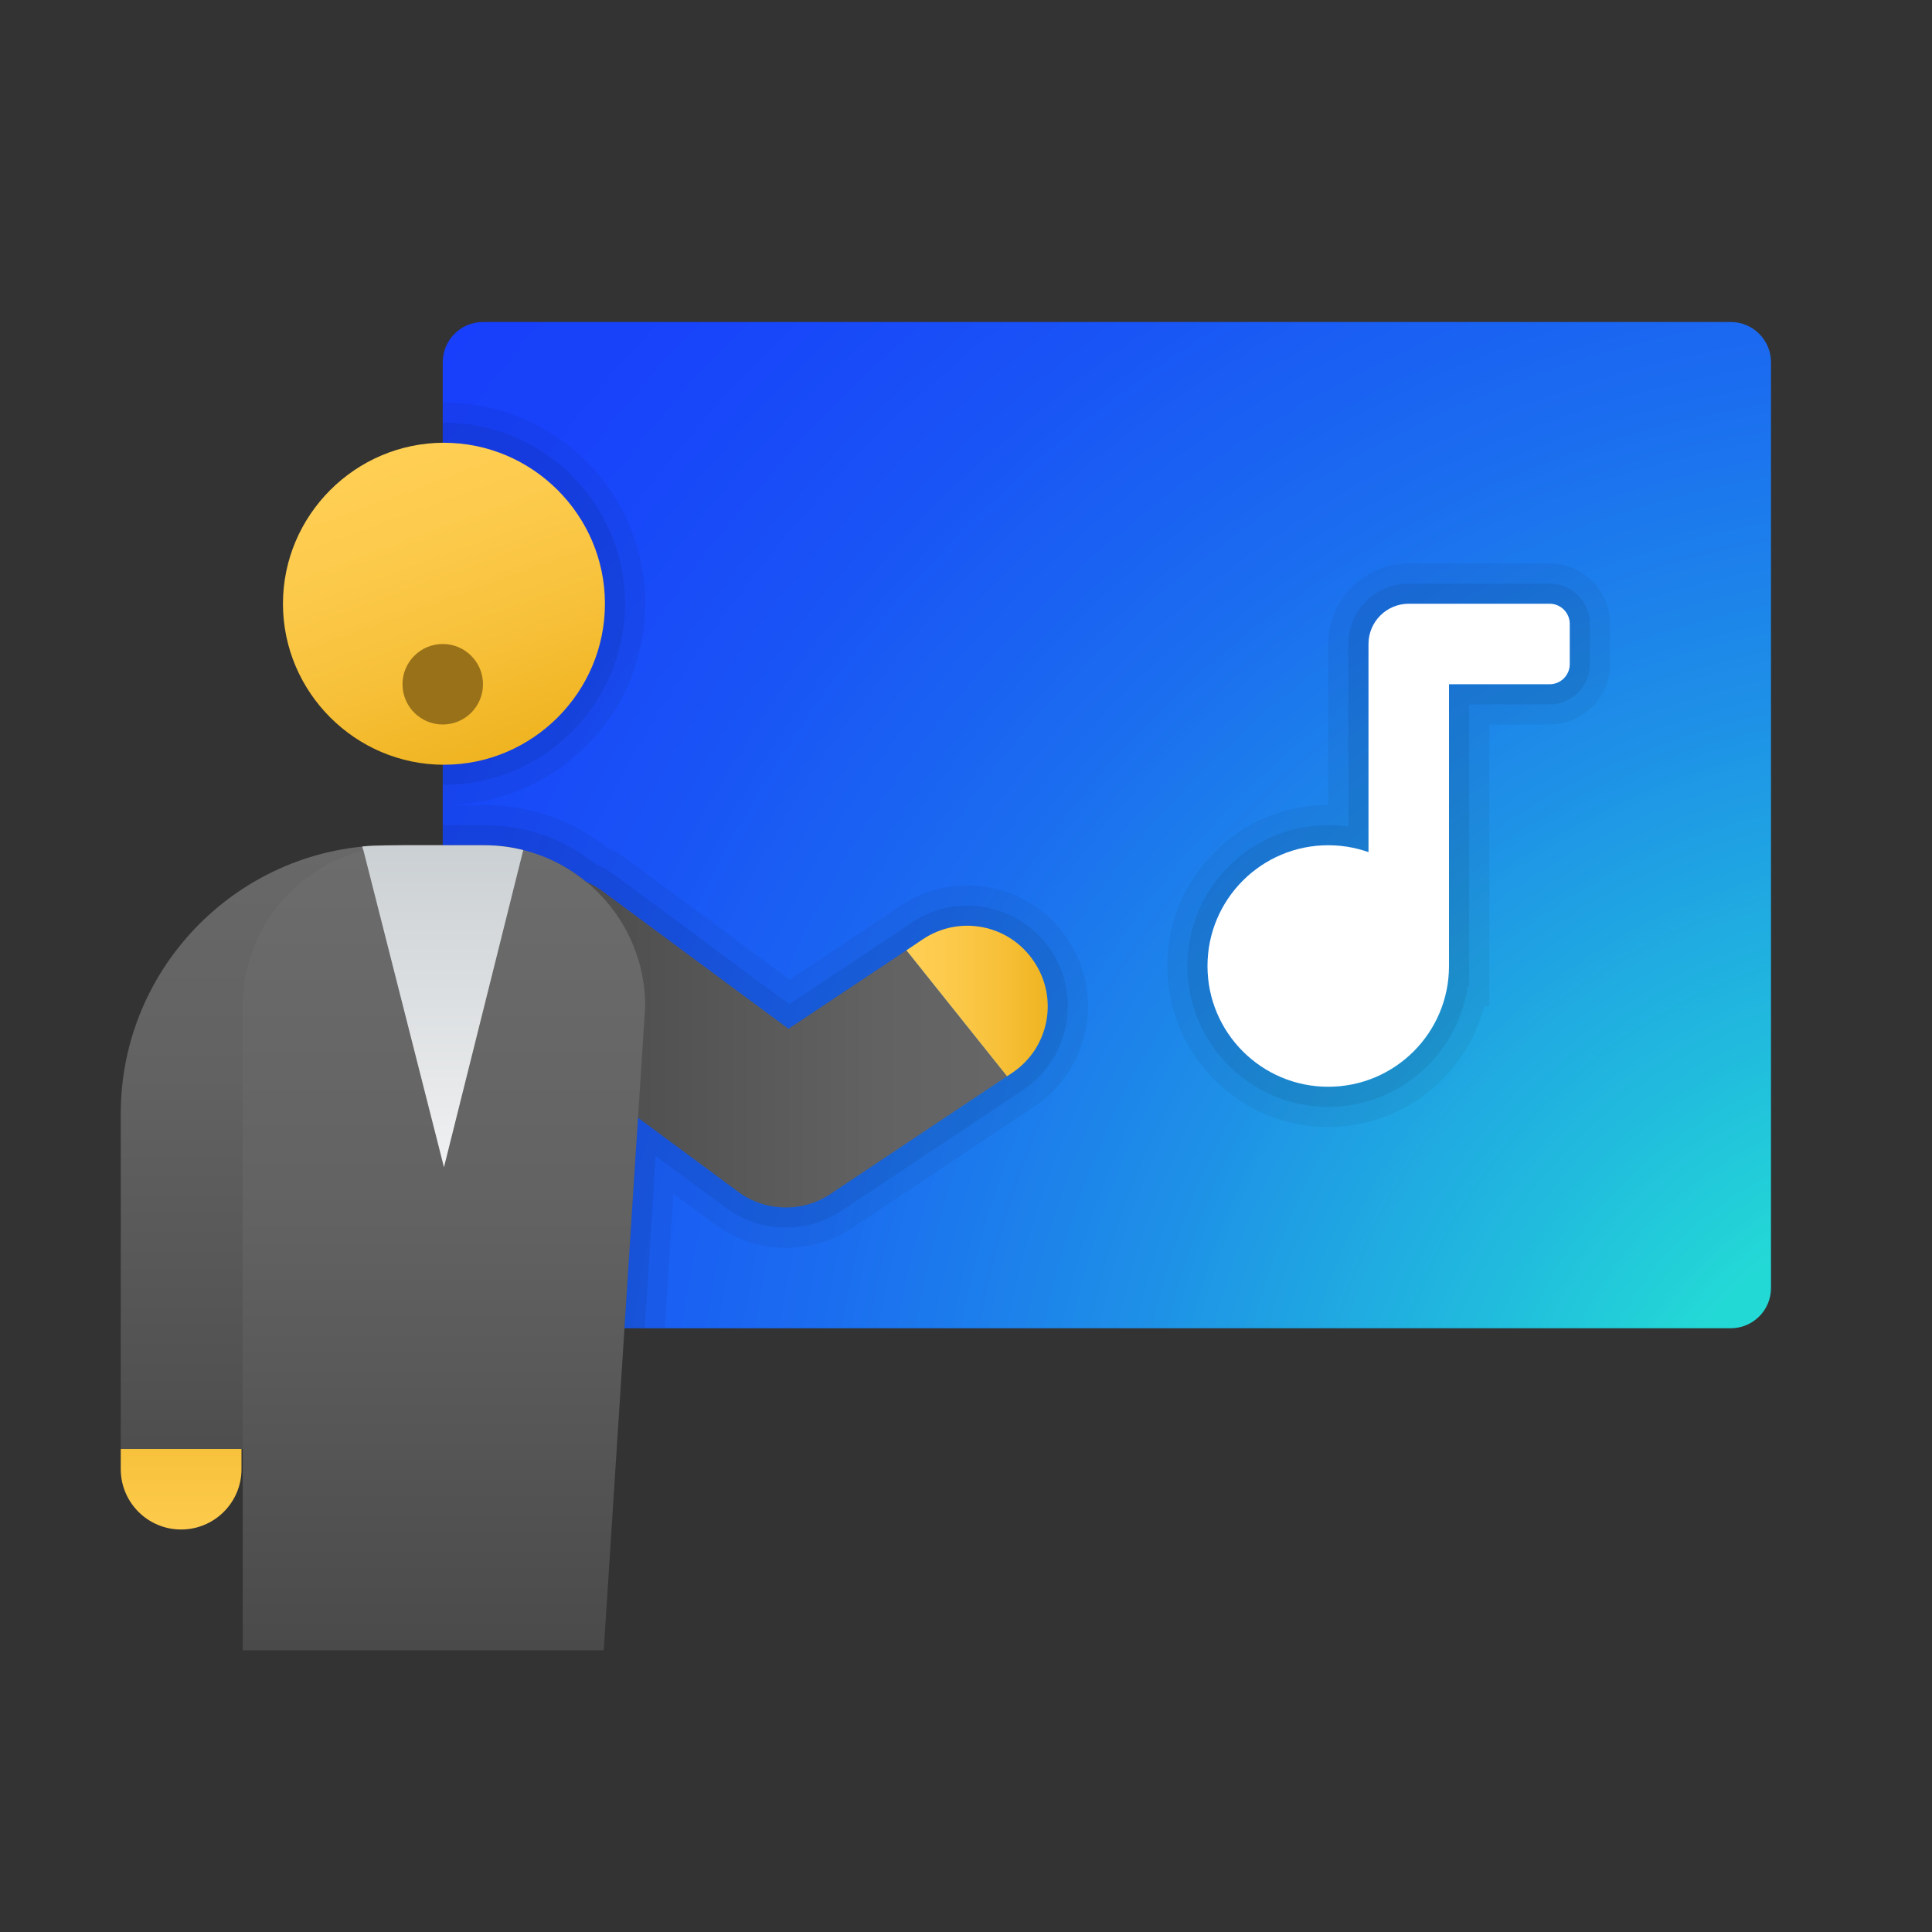 <svg xmlns="http://www.w3.org/2000/svg" viewBox="0 0 48 48"><rect x="0" y="0" width="48" height="48" fill="#333333" stroke="none"/><radialGradient id="Uv5gUSKIjDiZyILfUEwdQa" cx="48.258" cy="37.378" r="56.038" gradientUnits="userSpaceOnUse"><stop offset=".131" stop-color="#23d9d6"/><stop offset=".214" stop-color="#21bddd"/><stop offset=".364" stop-color="#1e90e7"/><stop offset=".508" stop-color="#1b6cf0"/><stop offset=".642" stop-color="#1953f6"/><stop offset=".764" stop-color="#1843fa"/><stop offset=".862" stop-color="#183efb"/></radialGradient><path fill="url(#Uv5gUSKIjDiZyILfUEwdQa)" d="M43,33H12c-0.552,0-1-0.448-1-1V9c0-0.552,0.448-1,1-1h31c0.552,0,1,0.448,1,1v23	C44,32.552,43.552,33,43,33z"/><linearGradient id="Uv5gUSKIjDiZyILfUEwdQb" x1="11.972" x2="29.533" y1="25.875" y2="25.875" gradientUnits="userSpaceOnUse"><stop offset=".002" stop-color="#454545"/><stop offset=".013" stop-color="#464646"/><stop offset=".562" stop-color="#626262"/><stop offset="1" stop-color="#6d6d6d"/></linearGradient><path fill="url(#Uv5gUSKIjDiZyILfUEwdQb)" d="M25.02,26.74l-4.38,2.92C20.3,29.89,19.92,30,19.53,30c-0.42,0-0.84-0.13-1.19-0.39	l-5.75-4.25c-0.89-0.66-1.07-1.91-0.42-2.8c0.66-0.89,1.91-1.07,2.8-0.42l4.62,3.42l2.93-1.95L25.02,26.74z"/><linearGradient id="Uv5gUSKIjDiZyILfUEwdQc" x1="9.682" x2="12.379" y1="328.716" y2="321.285" gradientTransform="matrix(1 0 0 -1 0 340)" gradientUnits="userSpaceOnUse"><stop offset="0" stop-color="#ffcf54"/><stop offset=".261" stop-color="#fdcb4d"/><stop offset=".639" stop-color="#f7c13a"/><stop offset="1" stop-color="#f0b421"/></linearGradient><path fill="url(#Uv5gUSKIjDiZyILfUEwdQc)" d="M11.03,19c-2.2,0-4-1.8-4-4s1.8-4,4-4s4,1.8,4,4S13.23,19,11.03,19"/><linearGradient id="Uv5gUSKIjDiZyILfUEwdQd" x1="7" x2="7" y1="39.971" y2="16.307" gradientUnits="userSpaceOnUse"><stop offset=".002" stop-color="#454545"/><stop offset=".013" stop-color="#464646"/><stop offset=".562" stop-color="#626262"/><stop offset="1" stop-color="#6d6d6d"/></linearGradient><path fill="url(#Uv5gUSKIjDiZyILfUEwdQd)" d="M11,21H9.667C5.991,21,3,23.991,3,27.667V36h8V21z"/><linearGradient id="Uv5gUSKIjDiZyILfUEwdQe" x1="11.03" x2="11.03" y1="43.074" y2="20.263" gradientUnits="userSpaceOnUse"><stop offset=".002" stop-color="#454545"/><stop offset=".013" stop-color="#464646"/><stop offset=".562" stop-color="#626262"/><stop offset="1" stop-color="#6d6d6d"/></linearGradient><path fill="url(#Uv5gUSKIjDiZyILfUEwdQe)" d="M16.03,25L15,41H6.03V25c0-1.87,1.29-3.45,3.03-3.88C9.37,21.04,9.7,21,10.03,21h2	c0.33,0,0.66,0.04,0.97,0.12C14.74,21.55,16.03,23.13,16.03,25z"/><linearGradient id="Uv5gUSKIjDiZyILfUEwdQf" x1="11.001" x2="11.001" y1="31" y2="19.12" gradientUnits="userSpaceOnUse"><stop offset="0" stop-color="#f9f9f9"/><stop offset="1" stop-color="#c2c8cc"/></linearGradient><path fill="url(#Uv5gUSKIjDiZyILfUEwdQf)" d="M9.01,21.03c-0.025,0.003,0.02,0.1,0.02,0.1L11,28.88L11.03,29L13,21.12	C12.69,21.04,12.36,21,12.03,21H11c0,0-0.727,0-0.97,0C10,21,9.25,21,9.01,21.03z"/><linearGradient id="Uv5gUSKIjDiZyILfUEwdQg" x1="22.52" x2="26.032" y1="24.869" y2="24.869" gradientUnits="userSpaceOnUse"><stop offset="0" stop-color="#ffcf54"/><stop offset=".261" stop-color="#fdcb4d"/><stop offset=".639" stop-color="#f7c13a"/><stop offset="1" stop-color="#f0b421"/></linearGradient><path fill="url(#Uv5gUSKIjDiZyILfUEwdQg)" d="M25.14,26.66l-0.12,0.08l-2.5-3.13l0.4-0.27c0.92-0.62,2.16-0.37,2.77,0.55	C26.31,24.81,26.06,26.05,25.14,26.66z"/><g opacity=".05"><path d="M11.03,10H11v1h0.03c2.2,0,4,1.8,4,4s-1.8,4-4,4H11v1h0.03c2.76,0,5-2.24,5-5S13.79,10,11.03,10z"/><path d="M26.52,23.33C25.97,22.5,25.04,22,24.03,22c-0.59,0-1.17,0.18-1.67,0.51l-0.4,0.27l-2.34,1.56l-4.05-3 c-0.16-0.11-0.32-0.21-0.5-0.29c-0.56-0.44-1.17-0.74-1.83-0.9c-0.38-0.1-0.79-0.15-1.21-0.15H11v1h1.03 c0.33,0,0.66,0.04,0.97,0.12c0.58,0.14,1.1,0.42,1.55,0.79c0.15,0.06,0.29,0.13,0.42,0.23l4.62,3.42l2.93-1.95l0.4-0.27 c0.34-0.23,0.73-0.34,1.11-0.34c0.65,0,1.28,0.31,1.66,0.89c0.62,0.92,0.37,2.16-0.55,2.77l-0.12,0.08l-4.38,2.92 C20.3,29.89,19.92,30,19.53,30c-0.42,0-0.84-0.13-1.19-0.39l-2.49-1.84L15.51,33h1.01l0.21-3.34l1.02,0.75 c0.5,0.38,1.14,0.59,1.78,0.59c0.6,0,1.18-0.18,1.67-0.51l4.38-2.92l0.12-0.08c0.66-0.44,1.12-1.12,1.27-1.91 C27.13,24.8,26.97,24,26.52,23.33z"/></g><g opacity=".07"><path d="M11.03,10.5H11V11h0.03c2.2,0,4,1.8,4,4s-1.8,4-4,4H11v0.5h0.03c2.48,0,4.5-2.02,4.5-4.5 C15.53,12.52,13.51,10.5,11.03,10.5z"/><path d="M26.11,23.61c-0.47-0.69-1.24-1.11-2.08-1.11c-0.49,0-0.98,0.15-1.39,0.43l-0.4,0.27l-2.63,1.75l-4.34-3.21 c-0.14-0.1-0.29-0.19-0.46-0.26c-0.51-0.41-1.08-0.7-1.69-0.85c-0.34-0.08-0.71-0.13-1.09-0.13H11V21h1.03 c0.33,0,0.66,0.04,0.97,0.12c0.58,0.14,1.1,0.42,1.55,0.79c0.15,0.06,0.29,0.13,0.42,0.23l4.62,3.42l2.93-1.95l0.4-0.27 c0.34-0.23,0.73-0.34,1.11-0.34c0.65,0,1.28,0.31,1.66,0.89c0.62,0.92,0.37,2.16-0.55,2.77l-0.12,0.08l-4.38,2.92 C20.3,29.89,19.92,30,19.53,30c-0.42,0-0.84-0.13-1.19-0.39l-2.49-1.84L15.51,33h0.51l0.27-4.28l1.75,1.29 c0.43,0.32,0.95,0.49,1.49,0.49c0.5,0,0.98-0.15,1.39-0.43l4.38-2.91l0.12-0.08c0.55-0.37,0.93-0.94,1.06-1.59 C26.61,24.83,26.48,24.17,26.11,23.61z"/></g><linearGradient id="Uv5gUSKIjDiZyILfUEwdQh" x1="4.5" x2="4.5" y1="39.647" y2="33.719" gradientUnits="userSpaceOnUse"><stop offset="0" stop-color="#ffcf54"/><stop offset=".261" stop-color="#fdcb4d"/><stop offset=".639" stop-color="#f7c13a"/><stop offset="1" stop-color="#f0b421"/></linearGradient><path fill="url(#Uv5gUSKIjDiZyILfUEwdQh)" d="M6,36H3v0.5C3,37.328,3.672,38,4.5,38h0C5.328,38,6,37.328,6,36.5V36z"/><circle cx="11" cy="17" r="1" fill="#997119"/><g opacity=".05"><path d="M33,21c1.657,0,3,1.343,3,3s-1.343,3-3,3s-3-1.343-3-3S31.343,21,33,21 M33,20c-2.206,0-4,1.794-4,4s1.794,4,4,4 s4-1.794,4-4S35.206,20,33,20L33,20z"/><path d="M38.5,15c0.276,0,0.5,0.224,0.5,0.5v1c0,0.276-0.224,0.5-0.5,0.5H36v7h-2v-8c0-0.552,0.448-1,1-1H38.5 M38.5,14H35 c-1.103,0-2,0.897-2,2v8v1h1h2h1v-1v-6h1.5c0.827,0,1.5-0.673,1.5-1.5v-1C40,14.673,39.327,14,38.5,14L38.5,14z"/></g><g opacity=".07"><path d="M33,21c1.657,0,3,1.343,3,3s-1.343,3-3,3s-3-1.343-3-3S31.343,21,33,21 M33,20.5c-1.93,0-3.5,1.57-3.5,3.5 s1.57,3.5,3.5,3.5s3.5-1.57,3.5-3.5S34.93,20.5,33,20.5L33,20.5z"/><path d="M38.5,15c0.276,0,0.5,0.224,0.5,0.5v1c0,0.276-0.224,0.5-0.5,0.5H36v7h-2v-8c0-0.552,0.448-1,1-1H38.5 M38.5,14.5H35 c-0.827,0-1.5,0.673-1.5,1.5v8v0.5H34h2h0.5V24v-6.5h2c0.551,0,1-0.449,1-1v-1C39.5,14.949,39.051,14.5,38.5,14.5L38.5,14.5z"/></g><path fill="#fff" d="M33,21c-1.657,0-3,1.343-3,3s1.343,3,3,3s3-1.343,3-3S34.657,21,33,21z"/><path fill="#fff" d="M38.5,15H35c-0.552,0-1,0.448-1,1v8h2v-7h2.5c0.276,0,0.5-0.224,0.5-0.5v-1 C39,15.224,38.776,15,38.5,15z"/></svg>